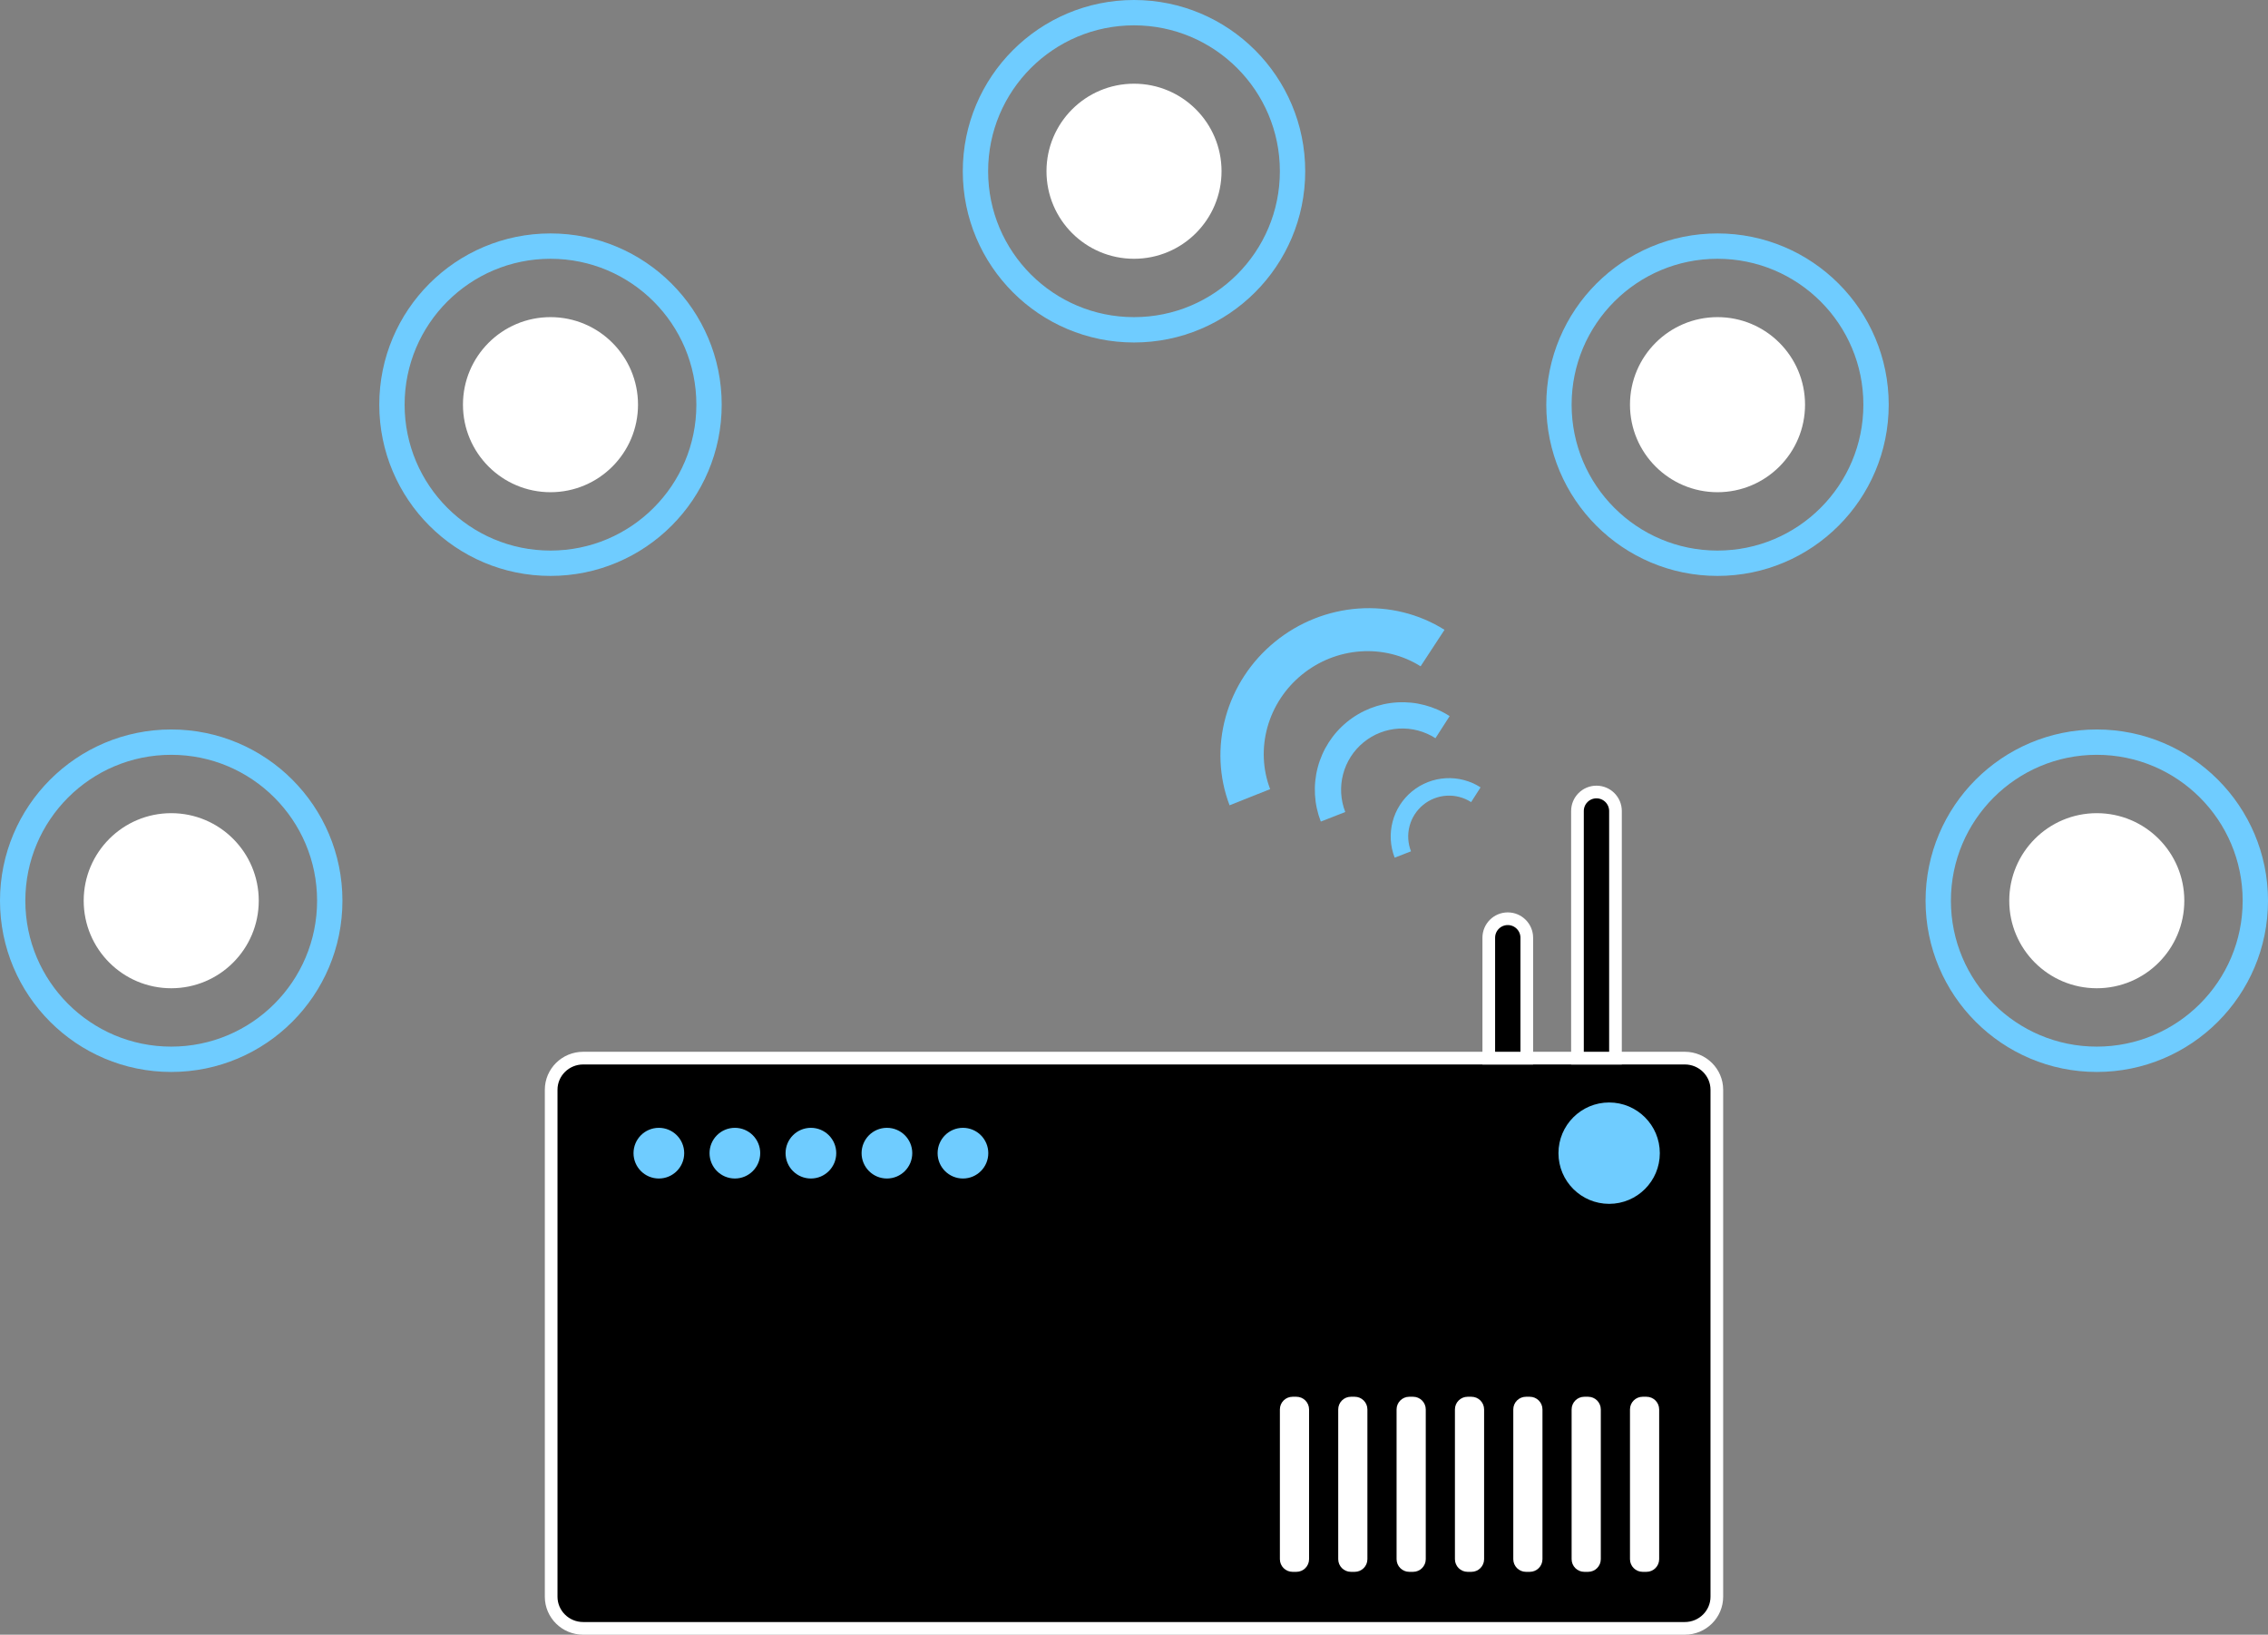 <svg width="179" height="129" viewBox="0 0 179 129" fill="none" xmlns="http://www.w3.org/2000/svg">
<rect x="0" y="0" width="179" height="129" fill="#808080" stroke="none"/>
<path d="M46.029 83.5H132.971C134.373 83.5 135.5 84.623 135.5 85.997V126.003C135.5 127.377 134.373 128.5 132.971 128.5H46.029C44.627 128.5 43.5 127.377 43.5 126.003V85.997C43.5 84.623 44.627 83.5 46.029 83.5Z" fill="black" stroke="white"/>
<path d="M127 95C129.209 95 131 93.209 131 91C131 88.791 129.209 87 127 87C124.791 87 123 88.791 123 91C123 93.209 124.791 95 127 95Z" fill="#6FCCFF"/>
<path d="M97.043 63.548C96.199 61.336 96.091 58.896 96.734 56.579C97.376 54.261 98.737 52.185 100.621 50.648C102.504 49.111 104.814 48.191 107.218 48.021C109.623 47.851 112 48.439 114.007 49.701L112.12 52.58C110.715 51.696 109.052 51.285 107.368 51.404C105.685 51.523 104.068 52.167 102.75 53.243C101.431 54.319 100.479 55.772 100.029 57.394C99.579 59.016 99.655 60.724 100.245 62.273L97.043 63.548Z" fill="#6FCCFF"/>
<path d="M104.244 64.832C103.714 63.473 103.628 61.981 103.998 60.57C104.368 59.159 105.176 57.901 106.305 56.977C107.434 56.054 108.826 55.511 110.283 55.427C111.739 55.343 113.185 55.722 114.412 56.511L113.292 58.254C112.433 57.703 111.421 57.437 110.402 57.496C109.382 57.555 108.408 57.934 107.617 58.581C106.827 59.228 106.262 60.108 106.003 61.096C105.743 62.084 105.804 63.128 106.174 64.079L104.244 64.832Z" fill="#6FCCFF"/>
<path d="M110.074 67.682C109.721 66.776 109.664 65.781 109.911 64.841C110.157 63.9 110.696 63.062 111.448 62.446C112.201 61.83 113.129 61.468 114.1 61.412C115.071 61.356 116.035 61.609 116.853 62.134L116.107 63.297C115.534 62.929 114.859 62.752 114.18 62.791C113.5 62.83 112.85 63.084 112.323 63.515C111.797 63.946 111.42 64.533 111.247 65.191C111.074 65.85 111.114 66.546 111.362 67.18L110.074 67.682Z" fill="#6FCCFF"/>
<path d="M102.317 110.223H102.014C101.462 110.223 101.014 110.671 101.014 111.223V123.039C101.014 123.591 101.462 124.039 102.014 124.039H102.317C102.869 124.039 103.317 123.591 103.317 123.039V111.223C103.317 110.671 102.869 110.223 102.317 110.223Z" fill="white"/>
<path d="M106.921 110.223H106.618C106.066 110.223 105.618 110.671 105.618 111.223V123.039C105.618 123.591 106.066 124.039 106.618 124.039H106.921C107.473 124.039 107.921 123.591 107.921 123.039V111.223C107.921 110.671 107.473 110.223 106.921 110.223Z" fill="white"/>
<path d="M111.527 110.223H111.224C110.672 110.223 110.224 110.671 110.224 111.223V123.039C110.224 123.591 110.672 124.039 111.224 124.039H111.527C112.079 124.039 112.527 123.591 112.527 123.039V111.223C112.527 110.671 112.079 110.223 111.527 110.223Z" fill="white"/>
<path d="M116.132 110.223H115.829C115.277 110.223 114.829 110.671 114.829 111.223V123.039C114.829 123.591 115.277 124.039 115.829 124.039H116.132C116.684 124.039 117.132 123.591 117.132 123.039V111.223C117.132 110.671 116.684 110.223 116.132 110.223Z" fill="white"/>
<path d="M120.738 110.223H120.435C119.883 110.223 119.435 110.671 119.435 111.223V123.039C119.435 123.591 119.883 124.039 120.435 124.039H120.738C121.29 124.039 121.738 123.591 121.738 123.039V111.223C121.738 110.671 121.29 110.223 120.738 110.223Z" fill="white"/>
<path d="M125.342 110.223H125.039C124.487 110.223 124.039 110.671 124.039 111.223V123.039C124.039 123.591 124.487 124.039 125.039 124.039H125.342C125.894 124.039 126.342 123.591 126.342 123.039V111.223C126.342 110.671 125.894 110.223 125.342 110.223Z" fill="white"/>
<path d="M129.948 110.223H129.645C129.093 110.223 128.645 110.671 128.645 111.223V123.039C128.645 123.591 129.093 124.039 129.645 124.039H129.948C130.5 124.039 130.948 123.591 130.948 123.039V111.223C130.948 110.671 130.5 110.223 129.948 110.223Z" fill="white"/>
<path d="M89.5 26.026C96.411 26.026 102.013 20.424 102.013 13.513C102.013 6.602 96.411 1 89.5 1C82.589 1 76.987 6.602 76.987 13.513C76.987 20.424 82.589 26.026 89.5 26.026Z" stroke="#6FCCFF" stroke-width="2"/>
<path d="M89.501 20.421C93.316 20.421 96.409 17.328 96.409 13.513C96.409 9.698 93.316 6.605 89.501 6.605C85.686 6.605 82.593 9.698 82.593 13.513C82.593 17.328 85.686 20.421 89.501 20.421Z" fill="white"/>
<path d="M43.447 44.447C36.537 44.447 30.934 38.845 30.934 31.934C30.934 25.023 36.537 19.421 43.447 19.421C50.358 19.421 55.96 25.023 55.96 31.934C55.96 38.845 50.358 44.447 43.447 44.447Z" stroke="#6FCCFF" stroke-width="2"/>
<path d="M13.513 83.592C6.602 83.592 1 77.989 1 71.079C1 64.168 6.602 58.565 13.513 58.565C20.424 58.565 26.026 64.168 26.026 71.079C26.026 77.989 20.424 83.592 13.513 83.592Z" stroke="#6FCCFF" stroke-width="2"/>
<path d="M43.447 38.842C39.632 38.842 36.539 35.749 36.539 31.934C36.539 28.119 39.632 25.026 43.447 25.026C47.262 25.026 50.355 28.119 50.355 31.934C50.355 35.749 47.262 38.842 43.447 38.842Z" fill="white"/>
<path d="M13.514 77.986C9.699 77.986 6.606 74.893 6.606 71.078C6.606 67.263 9.699 64.17 13.514 64.17C17.329 64.17 20.422 67.263 20.422 71.078C20.422 74.893 17.329 77.986 13.514 77.986Z" fill="white"/>
<path d="M135.552 44.447C142.463 44.447 148.065 38.845 148.065 31.934C148.065 25.023 142.463 19.421 135.552 19.421C128.641 19.421 123.039 25.023 123.039 31.934C123.039 38.845 128.641 44.447 135.552 44.447Z" stroke="#6FCCFF" stroke-width="2"/>
<path d="M165.487 83.592C172.398 83.592 178 77.989 178 71.079C178 64.168 172.398 58.565 165.487 58.565C158.576 58.565 152.974 64.168 152.974 71.079C152.974 77.989 158.576 83.592 165.487 83.592Z" stroke="#6FCCFF" stroke-width="2"/>
<path d="M135.553 38.842C139.368 38.842 142.461 35.749 142.461 31.934C142.461 28.119 139.368 25.026 135.553 25.026C131.738 25.026 128.645 28.119 128.645 31.934C128.645 35.749 131.738 38.842 135.553 38.842Z" fill="white"/>
<path d="M165.487 77.986C169.302 77.986 172.395 74.893 172.395 71.078C172.395 67.263 169.302 64.17 165.487 64.17C161.672 64.17 158.579 67.263 158.579 71.078C158.579 74.893 161.672 77.986 165.487 77.986Z" fill="white"/>
<path d="M52 93C53.105 93 54 92.105 54 91C54 89.895 53.105 89 52 89C50.895 89 50 89.895 50 91C50 92.105 50.895 93 52 93Z" fill="#6FCCFF"/>
<path d="M58 93C59.105 93 60 92.105 60 91C60 89.895 59.105 89 58 89C56.895 89 56 89.895 56 91C56 92.105 56.895 93 58 93Z" fill="#6FCCFF"/>
<path d="M64 93C65.105 93 66 92.105 66 91C66 89.895 65.105 89 64 89C62.895 89 62 89.895 62 91C62 92.105 62.895 93 64 93Z" fill="#6FCCFF"/>
<path d="M70 93C71.105 93 72 92.105 72 91C72 89.895 71.105 89 70 89C68.895 89 68 89.895 68 91C68 92.105 68.895 93 70 93Z" fill="#6FCCFF"/>
<path d="M76 93C77.105 93 78 92.105 78 91C78 89.895 77.105 89 76 89C74.895 89 74 89.895 74 91C74 92.105 74.895 93 76 93Z" fill="#6FCCFF"/>
<path d="M127.5 64V83.5H124.5V64C124.5 63.172 125.172 62.5 126 62.5C126.828 62.5 127.5 63.172 127.5 64Z" fill="black" stroke="white"/>
<path d="M120.5 74V83.5H117.5V74C117.5 73.172 118.172 72.5 119 72.5C119.828 72.5 120.5 73.172 120.5 74Z" fill="black" stroke="white"/>
</svg>
